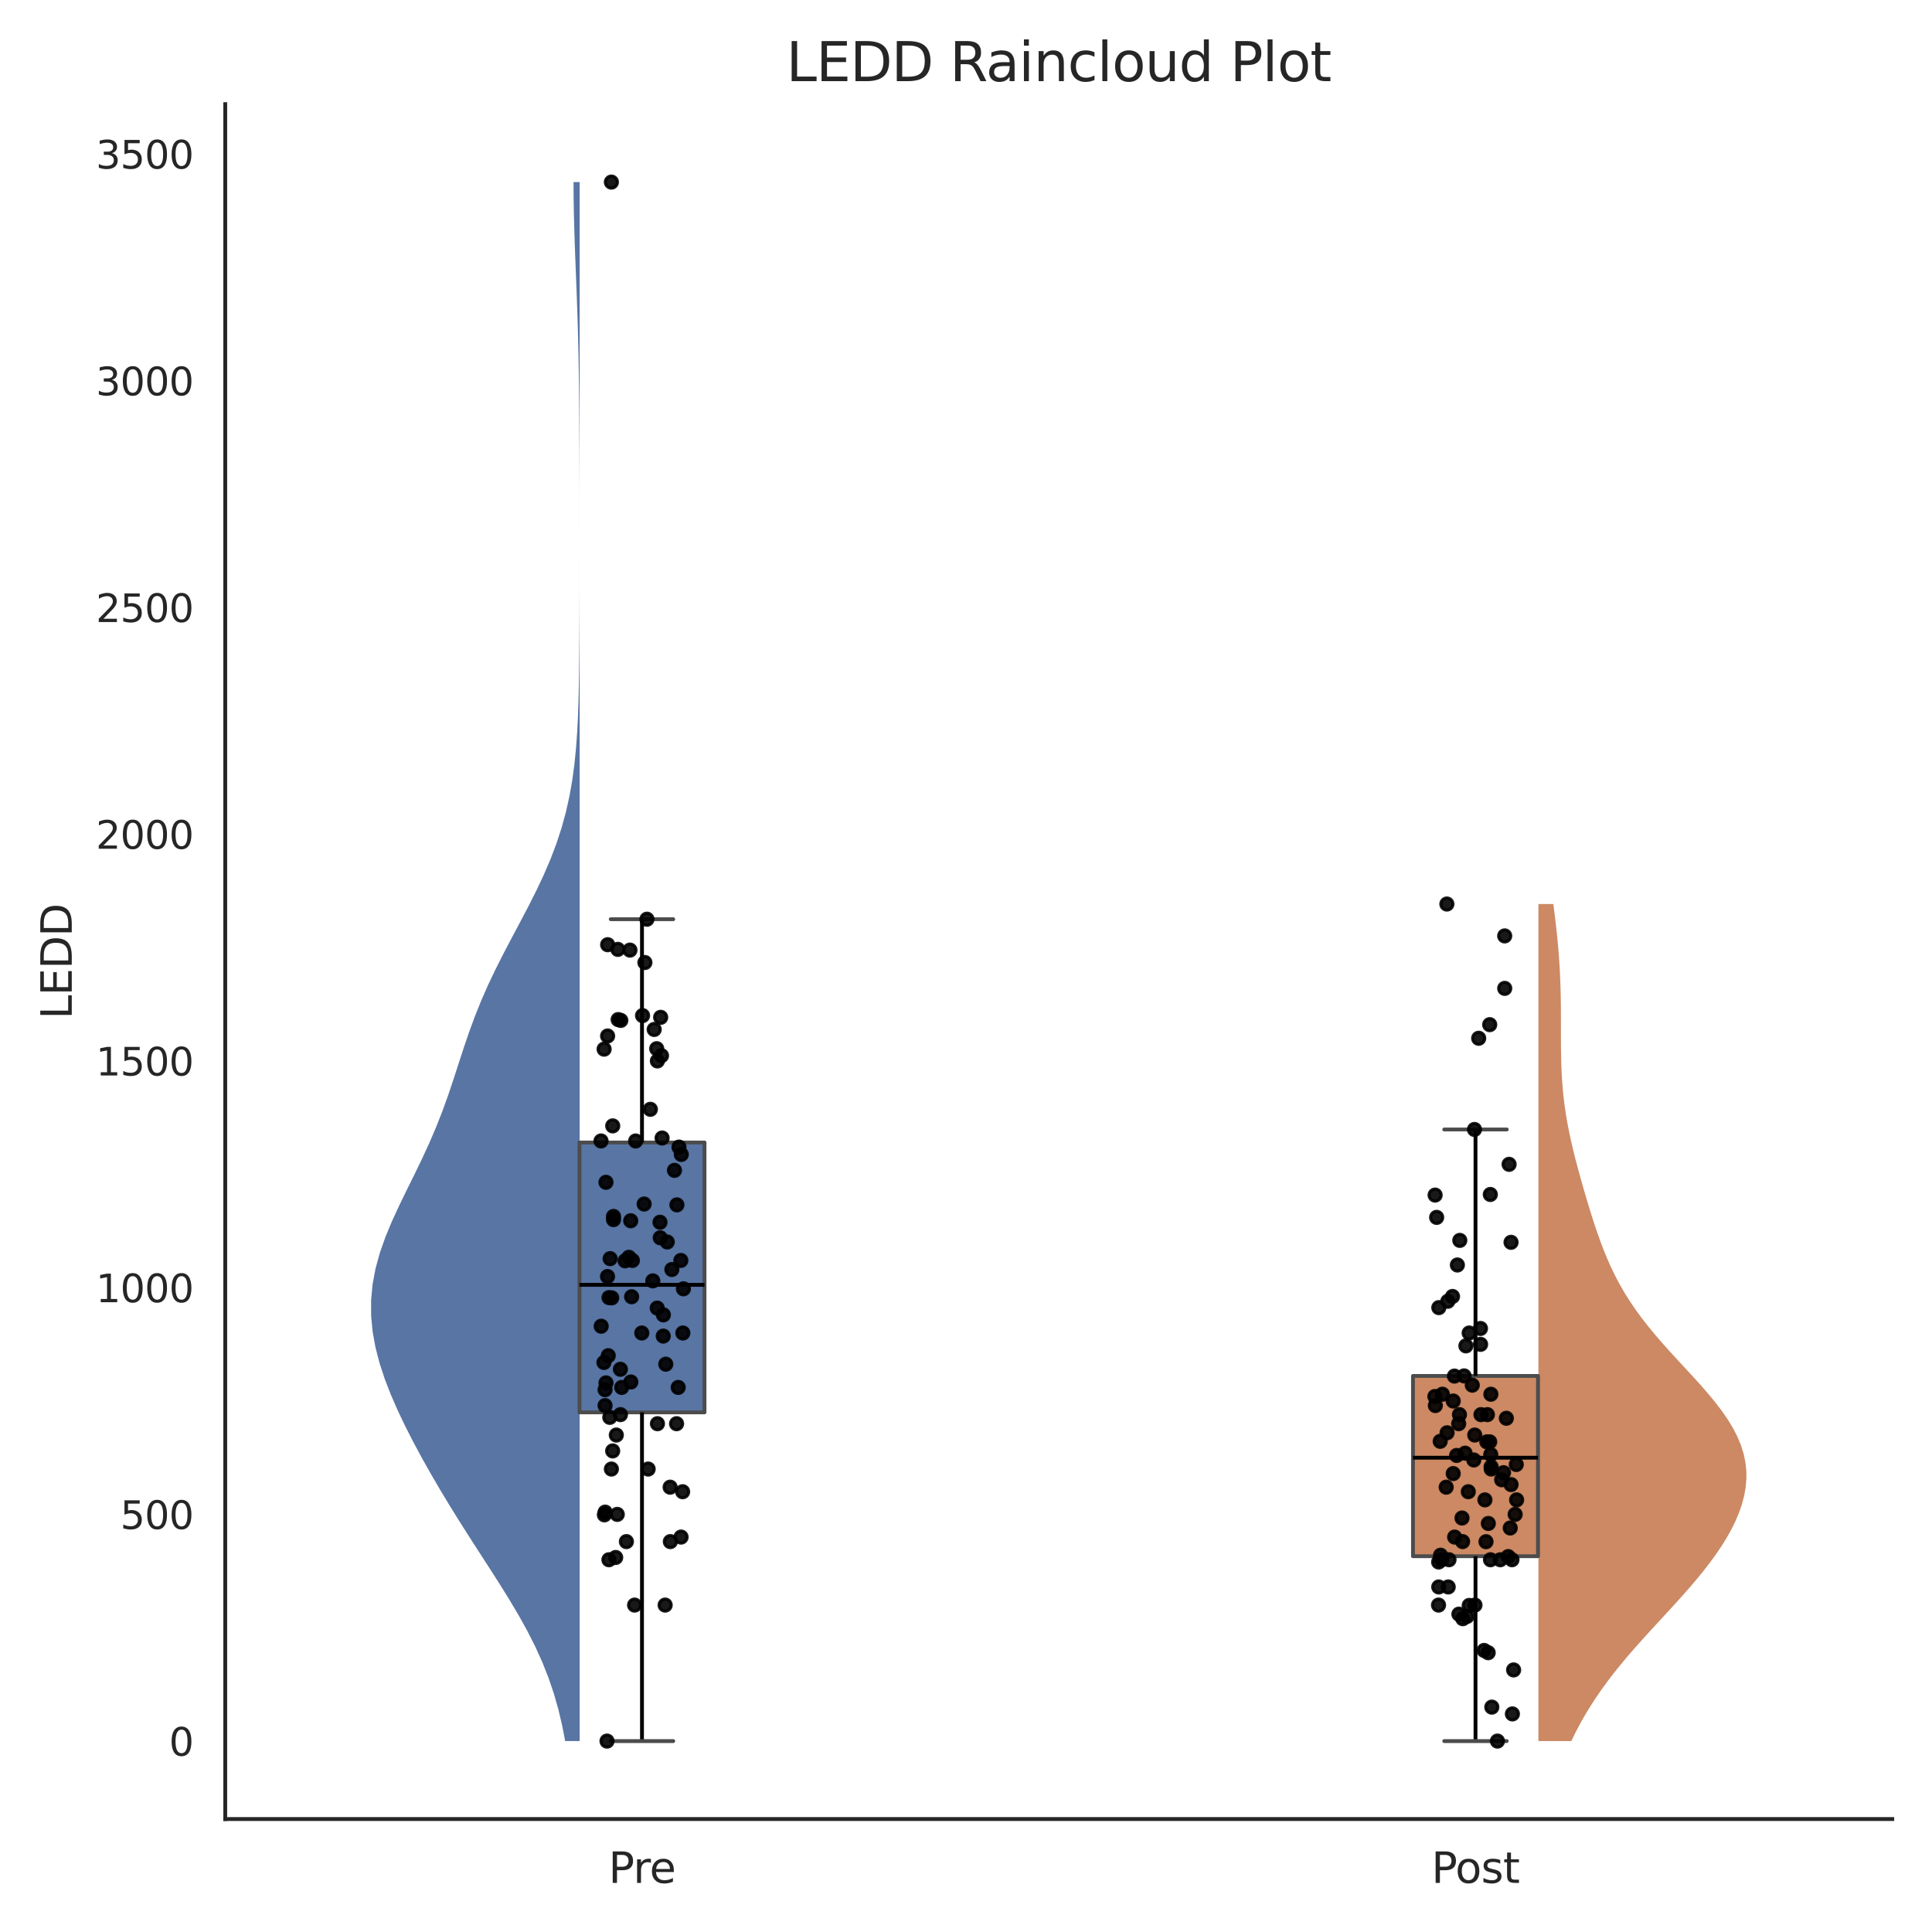 <?xml version="1.0" encoding="utf-8" standalone="no"?>
<!DOCTYPE svg PUBLIC "-//W3C//DTD SVG 1.1//EN"
  "http://www.w3.org/Graphics/SVG/1.1/DTD/svg11.dtd">
<svg xmlns:xlink="http://www.w3.org/1999/xlink" width="504pt" height="504pt" viewBox="0 0 504 504" xmlns="http://www.w3.org/2000/svg" version="1.1">
 <defs>
  <style type="text/css">*{stroke-linejoin: round; stroke-linecap: butt}</style>
 </defs>
 <g id="figure_1">
  <g id="patch_1">
   <path d="M 0 504 
L 504 504 
L 504 0 
L 0 0 
z
" style="fill: #ffffff"/>
  </g>
  <g id="axes_1">
   <g id="patch_2">
    <path d="M 58.758 474.532 
L 493.632 474.532 
L 493.632 27.168 
L 58.758 27.168 
z
" style="fill: #ffffff"/>
   </g>
   <g id="matplotlib.axis_1">
    <g id="xtick_1">
     <g id="text_1">
      <!-- Pre -->
      <g style="fill: #262626" transform="translate(158.735 491.19) scale(0.11 -0.11)">
       <defs>
        <path id="DejaVuSans-50" d="M 1259 4147 
L 1259 2394 
L 2053 2394 
Q 2494 2394 2734 2622 
Q 2975 2850 2975 3272 
Q 2975 3691 2734 3919 
Q 2494 4147 2053 4147 
L 1259 4147 
z
M 628 4666 
L 2053 4666 
Q 2838 4666 3239 4311 
Q 3641 3956 3641 3272 
Q 3641 2581 3239 2228 
Q 2838 1875 2053 1875 
L 1259 1875 
L 1259 0 
L 628 0 
L 628 4666 
z
" transform="scale(0.016)"/>
        <path id="DejaVuSans-72" d="M 2631 2963 
Q 2534 3019 2420 3045 
Q 2306 3072 2169 3072 
Q 1681 3072 1420 2755 
Q 1159 2438 1159 1844 
L 1159 0 
L 581 0 
L 581 3500 
L 1159 3500 
L 1159 2956 
Q 1341 3275 1631 3429 
Q 1922 3584 2338 3584 
Q 2397 3584 2469 3576 
Q 2541 3569 2628 3553 
L 2631 2963 
z
" transform="scale(0.016)"/>
        <path id="DejaVuSans-65" d="M 3597 1894 
L 3597 1613 
L 953 1613 
Q 991 1019 1311 708 
Q 1631 397 2203 397 
Q 2534 397 2845 478 
Q 3156 559 3463 722 
L 3463 178 
Q 3153 47 2828 -22 
Q 2503 -91 2169 -91 
Q 1331 -91 842 396 
Q 353 884 353 1716 
Q 353 2575 817 3079 
Q 1281 3584 2069 3584 
Q 2775 3584 3186 3129 
Q 3597 2675 3597 1894 
z
M 3022 2063 
Q 3016 2534 2758 2815 
Q 2500 3097 2075 3097 
Q 1594 3097 1305 2825 
Q 1016 2553 972 2059 
L 3022 2063 
z
" transform="scale(0.016)"/>
       </defs>
       <use xlink:href="#DejaVuSans-50"/>
       <use xlink:href="#DejaVuSans-72" transform="translate(58.553 0)"/>
       <use xlink:href="#DejaVuSans-65" transform="translate(97.416 0)"/>
      </g>
     </g>
    </g>
    <g id="xtick_2">
     <g id="text_2">
      <!-- Post -->
      <g style="fill: #262626" transform="translate(373.41 491.19) scale(0.11 -0.11)">
       <defs>
        <path id="DejaVuSans-6f" d="M 1959 3097 
Q 1497 3097 1228 2736 
Q 959 2375 959 1747 
Q 959 1119 1226 758 
Q 1494 397 1959 397 
Q 2419 397 2687 759 
Q 2956 1122 2956 1747 
Q 2956 2369 2687 2733 
Q 2419 3097 1959 3097 
z
M 1959 3584 
Q 2709 3584 3137 3096 
Q 3566 2609 3566 1747 
Q 3566 888 3137 398 
Q 2709 -91 1959 -91 
Q 1206 -91 779 398 
Q 353 888 353 1747 
Q 353 2609 779 3096 
Q 1206 3584 1959 3584 
z
" transform="scale(0.016)"/>
        <path id="DejaVuSans-73" d="M 2834 3397 
L 2834 2853 
Q 2591 2978 2328 3040 
Q 2066 3103 1784 3103 
Q 1356 3103 1142 2972 
Q 928 2841 928 2578 
Q 928 2378 1081 2264 
Q 1234 2150 1697 2047 
L 1894 2003 
Q 2506 1872 2764 1633 
Q 3022 1394 3022 966 
Q 3022 478 2636 193 
Q 2250 -91 1575 -91 
Q 1294 -91 989 -36 
Q 684 19 347 128 
L 347 722 
Q 666 556 975 473 
Q 1284 391 1588 391 
Q 1994 391 2212 530 
Q 2431 669 2431 922 
Q 2431 1156 2273 1281 
Q 2116 1406 1581 1522 
L 1381 1569 
Q 847 1681 609 1914 
Q 372 2147 372 2553 
Q 372 3047 722 3315 
Q 1072 3584 1716 3584 
Q 2034 3584 2315 3537 
Q 2597 3491 2834 3397 
z
" transform="scale(0.016)"/>
        <path id="DejaVuSans-74" d="M 1172 4494 
L 1172 3500 
L 2356 3500 
L 2356 3053 
L 1172 3053 
L 1172 1153 
Q 1172 725 1289 603 
Q 1406 481 1766 481 
L 2356 481 
L 2356 0 
L 1766 0 
Q 1100 0 847 248 
Q 594 497 594 1153 
L 594 3053 
L 172 3053 
L 172 3500 
L 594 3500 
L 594 4494 
L 1172 4494 
z
" transform="scale(0.016)"/>
       </defs>
       <use xlink:href="#DejaVuSans-50"/>
       <use xlink:href="#DejaVuSans-6f" transform="translate(56.678 0)"/>
       <use xlink:href="#DejaVuSans-73" transform="translate(117.859 0)"/>
       <use xlink:href="#DejaVuSans-74" transform="translate(169.959 0)"/>
      </g>
     </g>
    </g>
   </g>
   <g id="matplotlib.axis_2">
    <g id="ytick_1">
     <g id="text_3">
      <!-- 0 -->
      <g style="fill: #262626" transform="translate(44.096 458.006) scale(0.1 -0.1)">
       <defs>
        <path id="DejaVuSans-30" d="M 2034 4250 
Q 1547 4250 1301 3770 
Q 1056 3291 1056 2328 
Q 1056 1369 1301 889 
Q 1547 409 2034 409 
Q 2525 409 2770 889 
Q 3016 1369 3016 2328 
Q 3016 3291 2770 3770 
Q 2525 4250 2034 4250 
z
M 2034 4750 
Q 2819 4750 3233 4129 
Q 3647 3509 3647 2328 
Q 3647 1150 3233 529 
Q 2819 -91 2034 -91 
Q 1250 -91 836 529 
Q 422 1150 422 2328 
Q 422 3509 836 4129 
Q 1250 4750 2034 4750 
z
" transform="scale(0.016)"/>
       </defs>
       <use xlink:href="#DejaVuSans-30"/>
      </g>
     </g>
    </g>
    <g id="ytick_2">
     <g id="text_4">
      <!-- 500 -->
      <g style="fill: #262626" transform="translate(31.37 398.858) scale(0.1 -0.1)">
       <defs>
        <path id="DejaVuSans-35" d="M 691 4666 
L 3169 4666 
L 3169 4134 
L 1269 4134 
L 1269 2991 
Q 1406 3038 1543 3061 
Q 1681 3084 1819 3084 
Q 2600 3084 3056 2656 
Q 3513 2228 3513 1497 
Q 3513 744 3044 326 
Q 2575 -91 1722 -91 
Q 1428 -91 1123 -41 
Q 819 9 494 109 
L 494 744 
Q 775 591 1075 516 
Q 1375 441 1709 441 
Q 2250 441 2565 725 
Q 2881 1009 2881 1497 
Q 2881 1984 2565 2268 
Q 2250 2553 1709 2553 
Q 1456 2553 1204 2497 
Q 953 2441 691 2322 
L 691 4666 
z
" transform="scale(0.016)"/>
       </defs>
       <use xlink:href="#DejaVuSans-35"/>
       <use xlink:href="#DejaVuSans-30" transform="translate(63.623 0)"/>
       <use xlink:href="#DejaVuSans-30" transform="translate(127.246 0)"/>
      </g>
     </g>
    </g>
    <g id="ytick_3">
     <g id="text_5">
      <!-- 1000 -->
      <g style="fill: #262626" transform="translate(25.008 339.711) scale(0.1 -0.1)">
       <defs>
        <path id="DejaVuSans-31" d="M 794 531 
L 1825 531 
L 1825 4091 
L 703 3866 
L 703 4441 
L 1819 4666 
L 2450 4666 
L 2450 531 
L 3481 531 
L 3481 0 
L 794 0 
L 794 531 
z
" transform="scale(0.016)"/>
       </defs>
       <use xlink:href="#DejaVuSans-31"/>
       <use xlink:href="#DejaVuSans-30" transform="translate(63.623 0)"/>
       <use xlink:href="#DejaVuSans-30" transform="translate(127.246 0)"/>
       <use xlink:href="#DejaVuSans-30" transform="translate(190.869 0)"/>
      </g>
     </g>
    </g>
    <g id="ytick_4">
     <g id="text_6">
      <!-- 1500 -->
      <g style="fill: #262626" transform="translate(25.008 280.564) scale(0.1 -0.1)">
       <use xlink:href="#DejaVuSans-31"/>
       <use xlink:href="#DejaVuSans-35" transform="translate(63.623 0)"/>
       <use xlink:href="#DejaVuSans-30" transform="translate(127.246 0)"/>
       <use xlink:href="#DejaVuSans-30" transform="translate(190.869 0)"/>
      </g>
     </g>
    </g>
    <g id="ytick_5">
     <g id="text_7">
      <!-- 2000 -->
      <g style="fill: #262626" transform="translate(25.008 221.416) scale(0.1 -0.1)">
       <defs>
        <path id="DejaVuSans-32" d="M 1228 531 
L 3431 531 
L 3431 0 
L 469 0 
L 469 531 
Q 828 903 1448 1529 
Q 2069 2156 2228 2338 
Q 2531 2678 2651 2914 
Q 2772 3150 2772 3378 
Q 2772 3750 2511 3984 
Q 2250 4219 1831 4219 
Q 1534 4219 1204 4116 
Q 875 4013 500 3803 
L 500 4441 
Q 881 4594 1212 4672 
Q 1544 4750 1819 4750 
Q 2544 4750 2975 4387 
Q 3406 4025 3406 3419 
Q 3406 3131 3298 2873 
Q 3191 2616 2906 2266 
Q 2828 2175 2409 1742 
Q 1991 1309 1228 531 
z
" transform="scale(0.016)"/>
       </defs>
       <use xlink:href="#DejaVuSans-32"/>
       <use xlink:href="#DejaVuSans-30" transform="translate(63.623 0)"/>
       <use xlink:href="#DejaVuSans-30" transform="translate(127.246 0)"/>
       <use xlink:href="#DejaVuSans-30" transform="translate(190.869 0)"/>
      </g>
     </g>
    </g>
    <g id="ytick_6">
     <g id="text_8">
      <!-- 2500 -->
      <g style="fill: #262626" transform="translate(25.008 162.269) scale(0.1 -0.1)">
       <use xlink:href="#DejaVuSans-32"/>
       <use xlink:href="#DejaVuSans-35" transform="translate(63.623 0)"/>
       <use xlink:href="#DejaVuSans-30" transform="translate(127.246 0)"/>
       <use xlink:href="#DejaVuSans-30" transform="translate(190.869 0)"/>
      </g>
     </g>
    </g>
    <g id="ytick_7">
     <g id="text_9">
      <!-- 3000 -->
      <g style="fill: #262626" transform="translate(25.008 103.121) scale(0.1 -0.1)">
       <defs>
        <path id="DejaVuSans-33" d="M 2597 2516 
Q 3050 2419 3304 2112 
Q 3559 1806 3559 1356 
Q 3559 666 3084 287 
Q 2609 -91 1734 -91 
Q 1441 -91 1130 -33 
Q 819 25 488 141 
L 488 750 
Q 750 597 1062 519 
Q 1375 441 1716 441 
Q 2309 441 2620 675 
Q 2931 909 2931 1356 
Q 2931 1769 2642 2001 
Q 2353 2234 1838 2234 
L 1294 2234 
L 1294 2753 
L 1863 2753 
Q 2328 2753 2575 2939 
Q 2822 3125 2822 3475 
Q 2822 3834 2567 4026 
Q 2313 4219 1838 4219 
Q 1578 4219 1281 4162 
Q 984 4106 628 3988 
L 628 4550 
Q 988 4650 1302 4700 
Q 1616 4750 1894 4750 
Q 2613 4750 3031 4423 
Q 3450 4097 3450 3541 
Q 3450 3153 3228 2886 
Q 3006 2619 2597 2516 
z
" transform="scale(0.016)"/>
       </defs>
       <use xlink:href="#DejaVuSans-33"/>
       <use xlink:href="#DejaVuSans-30" transform="translate(63.623 0)"/>
       <use xlink:href="#DejaVuSans-30" transform="translate(127.246 0)"/>
       <use xlink:href="#DejaVuSans-30" transform="translate(190.869 0)"/>
      </g>
     </g>
    </g>
    <g id="ytick_8">
     <g id="text_10">
      <!-- 3500 -->
      <g style="fill: #262626" transform="translate(25.008 43.974) scale(0.1 -0.1)">
       <use xlink:href="#DejaVuSans-33"/>
       <use xlink:href="#DejaVuSans-35" transform="translate(63.623 0)"/>
       <use xlink:href="#DejaVuSans-30" transform="translate(127.246 0)"/>
       <use xlink:href="#DejaVuSans-30" transform="translate(190.869 0)"/>
      </g>
     </g>
    </g>
    <g id="text_11">
     <!-- LEDD -->
     <g style="fill: #262626" transform="translate(18.72 265.86) rotate(-90) scale(0.11 -0.11)">
      <defs>
       <path id="DejaVuSans-4c" d="M 628 4666 
L 1259 4666 
L 1259 531 
L 3531 531 
L 3531 0 
L 628 0 
L 628 4666 
z
" transform="scale(0.016)"/>
       <path id="DejaVuSans-45" d="M 628 4666 
L 3578 4666 
L 3578 4134 
L 1259 4134 
L 1259 2753 
L 3481 2753 
L 3481 2222 
L 1259 2222 
L 1259 531 
L 3634 531 
L 3634 0 
L 628 0 
L 628 4666 
z
" transform="scale(0.016)"/>
       <path id="DejaVuSans-44" d="M 1259 4147 
L 1259 519 
L 2022 519 
Q 2988 519 3436 956 
Q 3884 1394 3884 2338 
Q 3884 3275 3436 3711 
Q 2988 4147 2022 4147 
L 1259 4147 
z
M 628 4666 
L 1925 4666 
Q 3281 4666 3915 4102 
Q 4550 3538 4550 2338 
Q 4550 1131 3912 565 
Q 3275 0 1925 0 
L 628 0 
L 628 4666 
z
" transform="scale(0.016)"/>
      </defs>
      <use xlink:href="#DejaVuSans-4c"/>
      <use xlink:href="#DejaVuSans-45" transform="translate(55.713 0)"/>
      <use xlink:href="#DejaVuSans-44" transform="translate(118.896 0)"/>
      <use xlink:href="#DejaVuSans-44" transform="translate(195.898 0)"/>
     </g>
    </g>
   </g>
   <g id="FillBetweenPolyCollection_1">
    <defs>
     <path id="m45beecd69c" d="M 151.213 -49.803 
L 147.439 -49.803 
L 146.641 -53.911 
L 145.673 -58.019 
L 144.505 -62.127 
L 143.116 -66.235 
L 141.492 -70.343 
L 139.633 -74.451 
L 137.551 -78.559 
L 135.271 -82.667 
L 132.831 -86.775 
L 130.273 -90.883 
L 127.645 -94.991 
L 124.99 -99.099 
L 122.345 -103.207 
L 119.738 -107.315 
L 117.191 -111.423 
L 114.716 -115.531 
L 112.321 -119.639 
L 110.013 -123.747 
L 107.803 -127.855 
L 105.707 -131.963 
L 103.748 -136.071 
L 101.955 -140.179 
L 100.364 -144.287 
L 99.015 -148.395 
L 97.95 -152.503 
L 97.206 -156.611 
L 96.818 -160.719 
L 96.809 -164.827 
L 97.191 -168.935 
L 97.956 -173.043 
L 99.083 -177.152 
L 100.527 -181.26 
L 102.23 -185.368 
L 104.121 -189.476 
L 106.12 -193.584 
L 108.149 -197.692 
L 110.137 -201.8 
L 112.028 -205.908 
L 113.787 -210.016 
L 115.403 -214.124 
L 116.886 -218.232 
L 118.271 -222.34 
L 119.604 -226.448 
L 120.942 -230.556 
L 122.341 -234.664 
L 123.848 -238.772 
L 125.495 -242.88 
L 127.298 -246.988 
L 129.249 -251.096 
L 131.324 -255.204 
L 133.48 -259.312 
L 135.666 -263.42 
L 137.824 -267.528 
L 139.898 -271.636 
L 141.837 -275.744 
L 143.601 -279.852 
L 145.162 -283.96 
L 146.506 -288.068 
L 147.632 -292.176 
L 148.548 -296.284 
L 149.273 -300.392 
L 149.831 -304.5 
L 150.248 -308.608 
L 150.551 -312.716 
L 150.765 -316.824 
L 150.912 -320.932 
L 151.01 -325.04 
L 151.073 -329.148 
L 151.112 -333.257 
L 151.137 -337.365 
L 151.151 -341.473 
L 151.159 -345.581 
L 151.164 -349.689 
L 151.166 -353.797 
L 151.167 -357.905 
L 151.168 -362.013 
L 151.167 -366.121 
L 151.166 -370.229 
L 151.165 -374.337 
L 151.162 -378.445 
L 151.157 -382.553 
L 151.148 -386.661 
L 151.135 -390.769 
L 151.115 -394.877 
L 151.086 -398.985 
L 151.045 -403.093 
L 150.989 -407.201 
L 150.916 -411.309 
L 150.822 -415.417 
L 150.708 -419.525 
L 150.574 -423.633 
L 150.424 -427.741 
L 150.264 -431.849 
L 150.102 -435.957 
L 149.948 -440.065 
L 149.813 -444.173 
L 149.708 -448.281 
L 149.641 -452.389 
L 149.618 -456.497 
L 151.213 -456.497 
L 151.213 -456.497 
L 151.213 -452.389 
L 151.213 -448.281 
L 151.213 -444.173 
L 151.213 -440.065 
L 151.213 -435.957 
L 151.213 -431.849 
L 151.213 -427.741 
L 151.213 -423.633 
L 151.213 -419.525 
L 151.213 -415.417 
L 151.213 -411.309 
L 151.213 -407.201 
L 151.213 -403.093 
L 151.213 -398.985 
L 151.213 -394.877 
L 151.202 -390.769 
L 151.189 -386.661 
L 151.181 -382.553 
L 151.176 -378.445 
L 151.173 -374.337 
L 151.171 -370.229 
L 151.17 -366.121 
L 151.17 -362.013 
L 151.17 -357.905 
L 151.171 -353.797 
L 151.174 -349.689 
L 151.178 -345.581 
L 151.187 -341.473 
L 151.201 -337.365 
L 151.213 -333.257 
L 151.213 -329.148 
L 151.213 -325.04 
L 151.213 -320.932 
L 151.213 -316.824 
L 151.213 -312.716 
L 151.213 -308.608 
L 151.213 -304.5 
L 151.213 -300.392 
L 151.213 -296.284 
L 151.213 -292.176 
L 151.213 -288.068 
L 151.213 -283.96 
L 151.213 -279.852 
L 151.213 -275.744 
L 151.213 -271.636 
L 151.213 -267.528 
L 151.213 -263.42 
L 151.213 -259.312 
L 151.213 -255.204 
L 151.213 -251.096 
L 151.213 -246.988 
L 151.213 -242.88 
L 151.213 -238.772 
L 151.213 -234.664 
L 151.213 -230.556 
L 151.213 -226.448 
L 151.213 -222.34 
L 151.213 -218.232 
L 151.213 -214.124 
L 151.213 -210.016 
L 151.213 -205.908 
L 151.213 -201.8 
L 151.213 -197.692 
L 151.213 -193.584 
L 151.213 -189.476 
L 151.213 -185.368 
L 151.213 -181.26 
L 151.213 -177.152 
L 151.213 -173.043 
L 151.213 -168.935 
L 151.213 -164.827 
L 151.213 -160.719 
L 151.213 -156.611 
L 151.213 -152.503 
L 151.213 -148.395 
L 151.213 -144.287 
L 151.213 -140.179 
L 151.213 -136.071 
L 151.213 -131.963 
L 151.213 -127.855 
L 151.213 -123.747 
L 151.213 -119.639 
L 151.213 -115.531 
L 151.213 -111.423 
L 151.213 -107.315 
L 151.213 -103.207 
L 151.213 -99.099 
L 151.213 -94.991 
L 151.213 -90.883 
L 151.213 -86.775 
L 151.213 -82.667 
L 151.213 -78.559 
L 151.213 -74.451 
L 151.213 -70.343 
L 151.213 -66.235 
L 151.213 -62.127 
L 151.213 -58.019 
L 151.213 -53.911 
L 151.213 -49.803 
z
"/>
    </defs>
    <g clip-path="url(#pba44819909)">
     <use xlink:href="#m45beecd69c" x="0" y="504" style="fill: #5875a4"/>
    </g>
   </g>
   <g id="FillBetweenPolyCollection_2">
    <defs>
     <path id="mfeba9af682" d="M 409.91 -49.803 
L 401.327 -49.803 
L 401.327 -52.008 
L 401.327 -54.214 
L 401.327 -56.42 
L 401.327 -58.625 
L 401.327 -60.831 
L 401.327 -63.037 
L 401.327 -65.243 
L 401.327 -67.448 
L 401.327 -69.654 
L 401.327 -71.86 
L 401.327 -74.065 
L 401.327 -76.271 
L 401.327 -78.477 
L 401.327 -80.682 
L 401.327 -82.888 
L 401.327 -85.094 
L 401.327 -87.299 
L 401.327 -89.505 
L 401.327 -91.711 
L 401.327 -93.916 
L 401.327 -96.122 
L 401.327 -98.328 
L 401.327 -100.534 
L 401.327 -102.739 
L 401.327 -104.945 
L 401.327 -107.151 
L 401.327 -109.356 
L 401.327 -111.562 
L 401.327 -113.768 
L 401.327 -115.973 
L 401.327 -118.179 
L 401.327 -120.385 
L 401.327 -122.59 
L 401.327 -124.796 
L 401.327 -127.002 
L 401.327 -129.207 
L 401.327 -131.413 
L 401.327 -133.619 
L 401.327 -135.825 
L 401.327 -138.03 
L 401.327 -140.236 
L 401.327 -142.442 
L 401.327 -144.647 
L 401.327 -146.853 
L 401.327 -149.059 
L 401.327 -151.264 
L 401.327 -153.47 
L 401.327 -155.676 
L 401.327 -157.881 
L 401.327 -160.087 
L 401.327 -162.293 
L 401.327 -164.498 
L 401.327 -166.704 
L 401.327 -168.91 
L 401.327 -171.116 
L 401.327 -173.321 
L 401.327 -175.527 
L 401.327 -177.733 
L 401.327 -179.938 
L 401.327 -182.144 
L 401.327 -184.35 
L 401.327 -186.555 
L 401.327 -188.761 
L 401.327 -190.967 
L 401.327 -193.172 
L 401.327 -195.378 
L 401.327 -197.584 
L 401.327 -199.789 
L 401.327 -201.995 
L 401.327 -204.201 
L 401.327 -206.407 
L 401.327 -208.612 
L 401.327 -210.818 
L 401.327 -213.024 
L 401.327 -215.229 
L 401.327 -217.435 
L 401.327 -219.641 
L 401.327 -221.846 
L 401.327 -224.052 
L 401.327 -226.258 
L 401.327 -228.463 
L 401.327 -230.669 
L 401.327 -232.875 
L 401.327 -235.08 
L 401.327 -237.286 
L 401.327 -239.492 
L 401.327 -241.698 
L 401.327 -243.903 
L 401.327 -246.109 
L 401.327 -248.315 
L 401.327 -250.52 
L 401.327 -252.726 
L 401.327 -254.932 
L 401.327 -257.137 
L 401.327 -259.343 
L 401.327 -261.549 
L 401.327 -263.754 
L 401.327 -265.96 
L 401.327 -268.166 
L 405.217 -268.166 
L 405.217 -268.166 
L 405.502 -265.96 
L 405.772 -263.754 
L 406.024 -261.549 
L 406.255 -259.343 
L 406.462 -257.137 
L 406.644 -254.932 
L 406.798 -252.726 
L 406.925 -250.52 
L 407.026 -248.315 
L 407.1 -246.109 
L 407.151 -243.903 
L 407.182 -241.698 
L 407.197 -239.492 
L 407.201 -237.286 
L 407.2 -235.08 
L 407.202 -232.875 
L 407.215 -230.669 
L 407.246 -228.463 
L 407.304 -226.258 
L 407.395 -224.052 
L 407.526 -221.846 
L 407.704 -219.641 
L 407.931 -217.435 
L 408.21 -215.229 
L 408.541 -213.024 
L 408.924 -210.818 
L 409.354 -208.612 
L 409.829 -206.407 
L 410.343 -204.201 
L 410.89 -201.995 
L 411.466 -199.789 
L 412.064 -197.584 
L 412.682 -195.378 
L 413.316 -193.172 
L 413.966 -190.967 
L 414.633 -188.761 
L 415.321 -186.555 
L 416.035 -184.35 
L 416.783 -182.144 
L 417.574 -179.938 
L 418.417 -177.733 
L 419.326 -175.527 
L 420.31 -173.321 
L 421.382 -171.116 
L 422.551 -168.91 
L 423.826 -166.704 
L 425.213 -164.498 
L 426.715 -162.293 
L 428.331 -160.087 
L 430.056 -157.881 
L 431.88 -155.676 
L 433.791 -153.47 
L 435.769 -151.264 
L 437.792 -149.059 
L 439.833 -146.853 
L 441.864 -144.647 
L 443.853 -142.442 
L 445.769 -140.236 
L 447.58 -138.03 
L 449.257 -135.825 
L 450.774 -133.619 
L 452.107 -131.413 
L 453.239 -129.207 
L 454.155 -127.002 
L 454.849 -124.796 
L 455.317 -122.59 
L 455.559 -120.385 
L 455.581 -118.179 
L 455.39 -115.973 
L 454.996 -113.768 
L 454.411 -111.562 
L 453.645 -109.356 
L 452.71 -107.151 
L 451.617 -104.945 
L 450.378 -102.739 
L 449.001 -100.534 
L 447.499 -98.328 
L 445.881 -96.122 
L 444.16 -93.916 
L 442.348 -91.711 
L 440.459 -89.505 
L 438.507 -87.299 
L 436.511 -85.094 
L 434.486 -82.888 
L 432.451 -80.682 
L 430.422 -78.477 
L 428.418 -76.271 
L 426.454 -74.065 
L 424.544 -71.86 
L 422.699 -69.654 
L 420.93 -67.448 
L 419.243 -65.243 
L 417.643 -63.037 
L 416.133 -60.831 
L 414.714 -58.625 
L 413.384 -56.42 
L 412.141 -54.214 
L 410.984 -52.008 
L 409.91 -49.803 
z
"/>
    </defs>
    <g clip-path="url(#pba44819909)">
     <use xlink:href="#mfeba9af682" x="0" y="504" style="fill: #cc8963"/>
    </g>
   </g>
   <g id="patch_3">
    <path d="M 151.169 368.443 
L 183.784 368.443 
L 183.784 298.047 
L 151.169 298.047 
L 151.169 368.443 
z
" clip-path="url(#pba44819909)" style="fill: #5875a4; stroke: #4c4c4c; stroke-linejoin: miter"/>
   </g>
   <g id="line2d_1">
    <path d="M 167.476 368.443 
L 167.476 454.197 
" clip-path="url(#pba44819909)" style="fill: none; stroke: #000000"/>
   </g>
   <g id="line2d_2">
    <path d="M 167.476 298.047 
L 167.476 239.797 
" clip-path="url(#pba44819909)" style="fill: none; stroke: #000000"/>
   </g>
   <g id="line2d_3">
    <path d="M 159.323 454.197 
L 175.63 454.197 
" clip-path="url(#pba44819909)" style="fill: none; stroke: #4c4c4c; stroke-linecap: round"/>
   </g>
   <g id="line2d_4">
    <path d="M 159.323 239.797 
L 175.63 239.797 
" clip-path="url(#pba44819909)" style="fill: none; stroke: #4c4c4c; stroke-linecap: round"/>
   </g>
   <g id="line2d_5"/>
   <g id="patch_4">
    <path d="M 368.606 405.972 
L 401.221 405.972 
L 401.221 358.944 
L 368.606 358.944 
L 368.606 405.972 
z
" clip-path="url(#pba44819909)" style="fill: #cc8963; stroke: #4c4c4c; stroke-linejoin: miter"/>
   </g>
   <g id="line2d_6">
    <path d="M 384.913 405.972 
L 384.913 454.197 
" clip-path="url(#pba44819909)" style="fill: none; stroke: #000000"/>
   </g>
   <g id="line2d_7">
    <path d="M 384.913 358.944 
L 384.913 294.645 
" clip-path="url(#pba44819909)" style="fill: none; stroke: #000000"/>
   </g>
   <g id="line2d_8">
    <path d="M 376.76 454.197 
L 393.067 454.197 
" clip-path="url(#pba44819909)" style="fill: none; stroke: #4c4c4c; stroke-linecap: round"/>
   </g>
   <g id="line2d_9">
    <path d="M 376.76 294.645 
L 393.067 294.645 
" clip-path="url(#pba44819909)" style="fill: none; stroke: #4c4c4c; stroke-linecap: round"/>
   </g>
   <g id="line2d_10"/>
   <g id="PathCollection_1">
    <defs>
     <path id="m6ebb73674c" d="M 0 1.581 
C 0.419 1.581 0.822 1.415 1.118 1.118 
C 1.415 0.822 1.581 0.419 1.581 0 
C 1.581 -0.419 1.415 -0.822 1.118 -1.118 
C 0.822 -1.415 0.419 -1.581 0 -1.581 
C -0.419 -1.581 -0.822 -1.415 -1.118 -1.118 
C -1.415 -0.822 -1.581 -0.419 -1.581 0 
C -1.581 0.419 -1.415 0.822 -1.118 1.118 
C -0.822 1.415 -0.419 1.581 0 1.581 
z
" style="stroke: #000000; stroke-opacity: 0.9; stroke-width: 0.8"/>
    </defs>
    <g clip-path="url(#pba44819909)">
     <use xlink:href="#m6ebb73674c" x="170.659" y="268.555" style="fill-opacity: 0.9; stroke: #000000; stroke-opacity: 0.9; stroke-width: 0.8"/>
     <use xlink:href="#m6ebb73674c" x="161.952" y="266.195" style="fill-opacity: 0.9; stroke: #000000; stroke-opacity: 0.9; stroke-width: 0.8"/>
     <use xlink:href="#m6ebb73674c" x="175.948" y="305.309" style="fill-opacity: 0.9; stroke: #000000; stroke-opacity: 0.9; stroke-width: 0.8"/>
     <use xlink:href="#m6ebb73674c" x="160.047" y="317.328" style="fill-opacity: 0.9; stroke: #000000; stroke-opacity: 0.9; stroke-width: 0.8"/>
     <use xlink:href="#m6ebb73674c" x="157.672" y="395.178" style="fill-opacity: 0.9; stroke: #000000; stroke-opacity: 0.9; stroke-width: 0.8"/>
     <use xlink:href="#m6ebb73674c" x="164.538" y="318.463" style="fill-opacity: 0.9; stroke: #000000; stroke-opacity: 0.9; stroke-width: 0.8"/>
     <use xlink:href="#m6ebb73674c" x="165.821" y="297.649" style="fill-opacity: 0.9; stroke: #000000; stroke-opacity: 0.9; stroke-width: 0.8"/>
     <use xlink:href="#m6ebb73674c" x="172.237" y="322.899" style="fill-opacity: 0.9; stroke: #000000; stroke-opacity: 0.9; stroke-width: 0.8"/>
     <use xlink:href="#m6ebb73674c" x="173.022" y="348.546" style="fill-opacity: 0.9; stroke: #000000; stroke-opacity: 0.9; stroke-width: 0.8"/>
     <use xlink:href="#m6ebb73674c" x="158.485" y="333.002" style="fill-opacity: 0.9; stroke: #000000; stroke-opacity: 0.9; stroke-width: 0.8"/>
     <use xlink:href="#m6ebb73674c" x="159.588" y="338.567" style="fill-opacity: 0.9; stroke: #000000; stroke-opacity: 0.9; stroke-width: 0.8"/>
     <use xlink:href="#m6ebb73674c" x="173.684" y="355.874" style="fill-opacity: 0.9; stroke: #000000; stroke-opacity: 0.9; stroke-width: 0.8"/>
     <use xlink:href="#m6ebb73674c" x="173.055" y="343.009" style="fill-opacity: 0.9; stroke: #000000; stroke-opacity: 0.9; stroke-width: 0.8"/>
     <use xlink:href="#m6ebb73674c" x="178.285" y="336.208" style="fill-opacity: 0.9; stroke: #000000; stroke-opacity: 0.9; stroke-width: 0.8"/>
     <use xlink:href="#m6ebb73674c" x="171.449" y="341.235" style="fill-opacity: 0.9; stroke: #000000; stroke-opacity: 0.9; stroke-width: 0.8"/>
     <use xlink:href="#m6ebb73674c" x="169.658" y="289.386" style="fill-opacity: 0.9; stroke: #000000; stroke-opacity: 0.9; stroke-width: 0.8"/>
     <use xlink:href="#m6ebb73674c" x="158.865" y="338.508" style="fill-opacity: 0.9; stroke: #000000; stroke-opacity: 0.9; stroke-width: 0.8"/>
     <use xlink:href="#m6ebb73674c" x="176.497" y="371.4" style="fill-opacity: 0.9; stroke: #000000; stroke-opacity: 0.9; stroke-width: 0.8"/>
     <use xlink:href="#m6ebb73674c" x="163.071" y="328.909" style="fill-opacity: 0.9; stroke: #000000; stroke-opacity: 0.9; stroke-width: 0.8"/>
     <use xlink:href="#m6ebb73674c" x="172.564" y="275.394" style="fill-opacity: 0.9; stroke: #000000; stroke-opacity: 0.9; stroke-width: 0.8"/>
     <use xlink:href="#m6ebb73674c" x="157.594" y="273.689" style="fill-opacity: 0.9; stroke: #000000; stroke-opacity: 0.9; stroke-width: 0.8"/>
     <use xlink:href="#m6ebb73674c" x="168.235" y="251.094" style="fill-opacity: 0.9; stroke: #000000; stroke-opacity: 0.9; stroke-width: 0.8"/>
     <use xlink:href="#m6ebb73674c" x="167.421" y="347.741" style="fill-opacity: 0.9; stroke: #000000; stroke-opacity: 0.9; stroke-width: 0.8"/>
     <use xlink:href="#m6ebb73674c" x="177.125" y="299.24" style="fill-opacity: 0.9; stroke: #000000; stroke-opacity: 0.9; stroke-width: 0.8"/>
     <use xlink:href="#m6ebb73674c" x="164.773" y="338.278" style="fill-opacity: 0.9; stroke: #000000; stroke-opacity: 0.9; stroke-width: 0.8"/>
     <use xlink:href="#m6ebb73674c" x="161.842" y="357.205" style="fill-opacity: 0.9; stroke: #000000; stroke-opacity: 0.9; stroke-width: 0.8"/>
     <use xlink:href="#m6ebb73674c" x="168.036" y="314.098" style="fill-opacity: 0.9; stroke: #000000; stroke-opacity: 0.9; stroke-width: 0.8"/>
     <use xlink:href="#m6ebb73674c" x="161.861" y="369.034" style="fill-opacity: 0.9; stroke: #000000; stroke-opacity: 0.9; stroke-width: 0.8"/>
     <use xlink:href="#m6ebb73674c" x="176.923" y="361.937" style="fill-opacity: 0.9; stroke: #000000; stroke-opacity: 0.9; stroke-width: 0.8"/>
     <use xlink:href="#m6ebb73674c" x="168.769" y="239.797" style="fill-opacity: 0.9; stroke: #000000; stroke-opacity: 0.9; stroke-width: 0.8"/>
     <use xlink:href="#m6ebb73674c" x="158.852" y="406.889" style="fill-opacity: 0.9; stroke: #000000; stroke-opacity: 0.9; stroke-width: 0.8"/>
     <use xlink:href="#m6ebb73674c" x="164.568" y="360.517" style="fill-opacity: 0.9; stroke: #000000; stroke-opacity: 0.9; stroke-width: 0.8"/>
     <use xlink:href="#m6ebb73674c" x="157.865" y="394.468" style="fill-opacity: 0.9; stroke: #000000; stroke-opacity: 0.9; stroke-width: 0.8"/>
     <use xlink:href="#m6ebb73674c" x="158.521" y="246.445" style="fill-opacity: 0.9; stroke: #000000; stroke-opacity: 0.9; stroke-width: 0.8"/>
     <use xlink:href="#m6ebb73674c" x="161.024" y="395.059" style="fill-opacity: 0.9; stroke: #000000; stroke-opacity: 0.9; stroke-width: 0.8"/>
     <use xlink:href="#m6ebb73674c" x="160.778" y="374.358" style="fill-opacity: 0.9; stroke: #000000; stroke-opacity: 0.9; stroke-width: 0.8"/>
     <use xlink:href="#m6ebb73674c" x="158.353" y="454.197" style="fill-opacity: 0.9; stroke: #000000; stroke-opacity: 0.9; stroke-width: 0.8"/>
     <use xlink:href="#m6ebb73674c" x="159.076" y="369.744" style="fill-opacity: 0.9; stroke: #000000; stroke-opacity: 0.9; stroke-width: 0.8"/>
     <use xlink:href="#m6ebb73674c" x="156.788" y="297.643" style="fill-opacity: 0.9; stroke: #000000; stroke-opacity: 0.9; stroke-width: 0.8"/>
     <use xlink:href="#m6ebb73674c" x="164.334" y="247.853" style="fill-opacity: 0.9; stroke: #000000; stroke-opacity: 0.9; stroke-width: 0.8"/>
     <use xlink:href="#m6ebb73674c" x="161.183" y="247.664" style="fill-opacity: 0.9; stroke: #000000; stroke-opacity: 0.9; stroke-width: 0.8"/>
     <use xlink:href="#m6ebb73674c" x="178.137" y="347.741" style="fill-opacity: 0.9; stroke: #000000; stroke-opacity: 0.9; stroke-width: 0.8"/>
     <use xlink:href="#m6ebb73674c" x="156.832" y="345.967" style="fill-opacity: 0.9; stroke: #000000; stroke-opacity: 0.9; stroke-width: 0.8"/>
     <use xlink:href="#m6ebb73674c" x="158.507" y="270.258" style="fill-opacity: 0.9; stroke: #000000; stroke-opacity: 0.9; stroke-width: 0.8"/>
     <use xlink:href="#m6ebb73674c" x="174.875" y="402.157" style="fill-opacity: 0.9; stroke: #000000; stroke-opacity: 0.9; stroke-width: 0.8"/>
     <use xlink:href="#m6ebb73674c" x="158.676" y="353.656" style="fill-opacity: 0.9; stroke: #000000; stroke-opacity: 0.9; stroke-width: 0.8"/>
     <use xlink:href="#m6ebb73674c" x="159.829" y="378.498" style="fill-opacity: 0.9; stroke: #000000; stroke-opacity: 0.9; stroke-width: 0.8"/>
     <use xlink:href="#m6ebb73674c" x="169.083" y="383.23" style="fill-opacity: 0.9; stroke: #000000; stroke-opacity: 0.9; stroke-width: 0.8"/>
     <use xlink:href="#m6ebb73674c" x="171.316" y="273.57" style="fill-opacity: 0.9; stroke: #000000; stroke-opacity: 0.9; stroke-width: 0.8"/>
     <use xlink:href="#m6ebb73674c" x="158.085" y="360.754" style="fill-opacity: 0.9; stroke: #000000; stroke-opacity: 0.9; stroke-width: 0.8"/>
     <use xlink:href="#m6ebb73674c" x="161.255" y="265.976" style="fill-opacity: 0.9; stroke: #000000; stroke-opacity: 0.9; stroke-width: 0.8"/>
     <use xlink:href="#m6ebb73674c" x="163.41" y="402.157" style="fill-opacity: 0.9; stroke: #000000; stroke-opacity: 0.9; stroke-width: 0.8"/>
     <use xlink:href="#m6ebb73674c" x="157.55" y="355.43" style="fill-opacity: 0.9; stroke: #000000; stroke-opacity: 0.9; stroke-width: 0.8"/>
     <use xlink:href="#m6ebb73674c" x="157.844" y="362.528" style="fill-opacity: 0.9; stroke: #000000; stroke-opacity: 0.9; stroke-width: 0.8"/>
     <use xlink:href="#m6ebb73674c" x="160.048" y="318.168" style="fill-opacity: 0.9; stroke: #000000; stroke-opacity: 0.9; stroke-width: 0.8"/>
     <use xlink:href="#m6ebb73674c" x="174.065" y="323.997" style="fill-opacity: 0.9; stroke: #000000; stroke-opacity: 0.9; stroke-width: 0.8"/>
     <use xlink:href="#m6ebb73674c" x="167.622" y="264.935" style="fill-opacity: 0.9; stroke: #000000; stroke-opacity: 0.9; stroke-width: 0.8"/>
     <use xlink:href="#m6ebb73674c" x="178.077" y="389.145" style="fill-opacity: 0.9; stroke: #000000; stroke-opacity: 0.9; stroke-width: 0.8"/>
     <use xlink:href="#m6ebb73674c" x="158.079" y="308.426" style="fill-opacity: 0.9; stroke: #000000; stroke-opacity: 0.9; stroke-width: 0.8"/>
     <use xlink:href="#m6ebb73674c" x="172.347" y="265.39" style="fill-opacity: 0.9; stroke: #000000; stroke-opacity: 0.9; stroke-width: 0.8"/>
     <use xlink:href="#m6ebb73674c" x="173.517" y="418.718" style="fill-opacity: 0.9; stroke: #000000; stroke-opacity: 0.9; stroke-width: 0.8"/>
     <use xlink:href="#m6ebb73674c" x="159.493" y="383.23" style="fill-opacity: 0.9; stroke: #000000; stroke-opacity: 0.9; stroke-width: 0.8"/>
     <use xlink:href="#m6ebb73674c" x="162.184" y="361.937" style="fill-opacity: 0.9; stroke: #000000; stroke-opacity: 0.9; stroke-width: 0.8"/>
     <use xlink:href="#m6ebb73674c" x="177.664" y="400.974" style="fill-opacity: 0.9; stroke: #000000; stroke-opacity: 0.9; stroke-width: 0.8"/>
     <use xlink:href="#m6ebb73674c" x="159.166" y="328.341" style="fill-opacity: 0.9; stroke: #000000; stroke-opacity: 0.9; stroke-width: 0.8"/>
     <use xlink:href="#m6ebb73674c" x="171.509" y="371.4" style="fill-opacity: 0.9; stroke: #000000; stroke-opacity: 0.9; stroke-width: 0.8"/>
     <use xlink:href="#m6ebb73674c" x="165.547" y="418.718" style="fill-opacity: 0.9; stroke: #000000; stroke-opacity: 0.9; stroke-width: 0.8"/>
     <use xlink:href="#m6ebb73674c" x="157.84" y="366.668" style="fill-opacity: 0.9; stroke: #000000; stroke-opacity: 0.9; stroke-width: 0.8"/>
     <use xlink:href="#m6ebb73674c" x="177.725" y="301.157" style="fill-opacity: 0.9; stroke: #000000; stroke-opacity: 0.9; stroke-width: 0.8"/>
     <use xlink:href="#m6ebb73674c" x="174.819" y="387.962" style="fill-opacity: 0.9; stroke: #000000; stroke-opacity: 0.9; stroke-width: 0.8"/>
     <use xlink:href="#m6ebb73674c" x="177.611" y="328.814" style="fill-opacity: 0.9; stroke: #000000; stroke-opacity: 0.9; stroke-width: 0.8"/>
     <use xlink:href="#m6ebb73674c" x="164.052" y="327.986" style="fill-opacity: 0.9; stroke: #000000; stroke-opacity: 0.9; stroke-width: 0.8"/>
     <use xlink:href="#m6ebb73674c" x="172.722" y="296.874" style="fill-opacity: 0.9; stroke: #000000; stroke-opacity: 0.9; stroke-width: 0.8"/>
     <use xlink:href="#m6ebb73674c" x="159.84" y="293.71" style="fill-opacity: 0.9; stroke: #000000; stroke-opacity: 0.9; stroke-width: 0.8"/>
     <use xlink:href="#m6ebb73674c" x="176.582" y="314.313" style="fill-opacity: 0.9; stroke: #000000; stroke-opacity: 0.9; stroke-width: 0.8"/>
     <use xlink:href="#m6ebb73674c" x="172.171" y="318.848" style="fill-opacity: 0.9; stroke: #000000; stroke-opacity: 0.9; stroke-width: 0.8"/>
     <use xlink:href="#m6ebb73674c" x="171.493" y="276.764" style="fill-opacity: 0.9; stroke: #000000; stroke-opacity: 0.9; stroke-width: 0.8"/>
     <use xlink:href="#m6ebb73674c" x="159.492" y="47.503" style="fill-opacity: 0.9; stroke: #000000; stroke-opacity: 0.9; stroke-width: 0.8"/>
     <use xlink:href="#m6ebb73674c" x="160.611" y="406.297" style="fill-opacity: 0.9; stroke: #000000; stroke-opacity: 0.9; stroke-width: 0.8"/>
     <use xlink:href="#m6ebb73674c" x="170.297" y="334.137" style="fill-opacity: 0.9; stroke: #000000; stroke-opacity: 0.9; stroke-width: 0.8"/>
     <use xlink:href="#m6ebb73674c" x="175.267" y="331.18" style="fill-opacity: 0.9; stroke: #000000; stroke-opacity: 0.9; stroke-width: 0.8"/>
     <use xlink:href="#m6ebb73674c" x="164.976" y="328.814" style="fill-opacity: 0.9; stroke: #000000; stroke-opacity: 0.9; stroke-width: 0.8"/>
    </g>
   </g>
   <g id="PathCollection_2">
    <g clip-path="url(#pba44819909)">
     <use xlink:href="#m6ebb73674c" x="383.277" y="418.807" style="fill-opacity: 0.9; stroke: #000000; stroke-opacity: 0.9; stroke-width: 0.8"/>
     <use xlink:href="#m6ebb73674c" x="393.677" y="303.736" style="fill-opacity: 0.9; stroke: #000000; stroke-opacity: 0.9; stroke-width: 0.8"/>
     <use xlink:href="#m6ebb73674c" x="394.191" y="387.281" style="fill-opacity: 0.9; stroke: #000000; stroke-opacity: 0.9; stroke-width: 0.8"/>
     <use xlink:href="#m6ebb73674c" x="379.418" y="358.979" style="fill-opacity: 0.9; stroke: #000000; stroke-opacity: 0.9; stroke-width: 0.8"/>
     <use xlink:href="#m6ebb73674c" x="385.745" y="270.855" style="fill-opacity: 0.9; stroke: #000000; stroke-opacity: 0.9; stroke-width: 0.8"/>
     <use xlink:href="#m6ebb73674c" x="384.075" y="361.345" style="fill-opacity: 0.9; stroke: #000000; stroke-opacity: 0.9; stroke-width: 0.8"/>
     <use xlink:href="#m6ebb73674c" x="378.916" y="338.211" style="fill-opacity: 0.9; stroke: #000000; stroke-opacity: 0.9; stroke-width: 0.8"/>
     <use xlink:href="#m6ebb73674c" x="394.185" y="324.082" style="fill-opacity: 0.9; stroke: #000000; stroke-opacity: 0.9; stroke-width: 0.8"/>
     <use xlink:href="#m6ebb73674c" x="384.648" y="294.645" style="fill-opacity: 0.9; stroke: #000000; stroke-opacity: 0.9; stroke-width: 0.8"/>
     <use xlink:href="#m6ebb73674c" x="388.895" y="379.444" style="fill-opacity: 0.9; stroke: #000000; stroke-opacity: 0.9; stroke-width: 0.8"/>
     <use xlink:href="#m6ebb73674c" x="391.736" y="386.02" style="fill-opacity: 0.9; stroke: #000000; stroke-opacity: 0.9; stroke-width: 0.8"/>
     <use xlink:href="#m6ebb73674c" x="395.641" y="391.274" style="fill-opacity: 0.9; stroke: #000000; stroke-opacity: 0.9; stroke-width: 0.8"/>
     <use xlink:href="#m6ebb73674c" x="380.58" y="421.084" style="fill-opacity: 0.9; stroke: #000000; stroke-opacity: 0.9; stroke-width: 0.8"/>
     <use xlink:href="#m6ebb73674c" x="377.446" y="235.834" style="fill-opacity: 0.9; stroke: #000000; stroke-opacity: 0.9; stroke-width: 0.8"/>
     <use xlink:href="#m6ebb73674c" x="377.998" y="406.889" style="fill-opacity: 0.9; stroke: #000000; stroke-opacity: 0.9; stroke-width: 0.8"/>
     <use xlink:href="#m6ebb73674c" x="379.099" y="384.413" style="fill-opacity: 0.9; stroke: #000000; stroke-opacity: 0.9; stroke-width: 0.8"/>
     <use xlink:href="#m6ebb73674c" x="388.925" y="363.711" style="fill-opacity: 0.9; stroke: #000000; stroke-opacity: 0.9; stroke-width: 0.8"/>
     <use xlink:href="#m6ebb73674c" x="379.472" y="400.974" style="fill-opacity: 0.9; stroke: #000000; stroke-opacity: 0.9; stroke-width: 0.8"/>
     <use xlink:href="#m6ebb73674c" x="387.159" y="430.548" style="fill-opacity: 0.9; stroke: #000000; stroke-opacity: 0.9; stroke-width: 0.8"/>
     <use xlink:href="#m6ebb73674c" x="374.378" y="311.762" style="fill-opacity: 0.9; stroke: #000000; stroke-opacity: 0.9; stroke-width: 0.8"/>
     <use xlink:href="#m6ebb73674c" x="374.442" y="366.668" style="fill-opacity: 0.9; stroke: #000000; stroke-opacity: 0.9; stroke-width: 0.8"/>
     <use xlink:href="#m6ebb73674c" x="375.349" y="341.117" style="fill-opacity: 0.9; stroke: #000000; stroke-opacity: 0.9; stroke-width: 0.8"/>
     <use xlink:href="#m6ebb73674c" x="380.525" y="371.4" style="fill-opacity: 0.9; stroke: #000000; stroke-opacity: 0.9; stroke-width: 0.8"/>
     <use xlink:href="#m6ebb73674c" x="376.281" y="363.711" style="fill-opacity: 0.9; stroke: #000000; stroke-opacity: 0.9; stroke-width: 0.8"/>
     <use xlink:href="#m6ebb73674c" x="384.476" y="380.864" style="fill-opacity: 0.9; stroke: #000000; stroke-opacity: 0.9; stroke-width: 0.8"/>
     <use xlink:href="#m6ebb73674c" x="377.498" y="373.766" style="fill-opacity: 0.9; stroke: #000000; stroke-opacity: 0.9; stroke-width: 0.8"/>
     <use xlink:href="#m6ebb73674c" x="374.777" y="317.576" style="fill-opacity: 0.9; stroke: #000000; stroke-opacity: 0.9; stroke-width: 0.8"/>
     <use xlink:href="#m6ebb73674c" x="387.371" y="391.274" style="fill-opacity: 0.9; stroke: #000000; stroke-opacity: 0.9; stroke-width: 0.8"/>
     <use xlink:href="#m6ebb73674c" x="394.541" y="447.109" style="fill-opacity: 0.9; stroke: #000000; stroke-opacity: 0.9; stroke-width: 0.8"/>
     <use xlink:href="#m6ebb73674c" x="380.185" y="329.997" style="fill-opacity: 0.9; stroke: #000000; stroke-opacity: 0.9; stroke-width: 0.8"/>
     <use xlink:href="#m6ebb73674c" x="380.729" y="369.034" style="fill-opacity: 0.9; stroke: #000000; stroke-opacity: 0.9; stroke-width: 0.8"/>
     <use xlink:href="#m6ebb73674c" x="374.319" y="364.303" style="fill-opacity: 0.9; stroke: #000000; stroke-opacity: 0.9; stroke-width: 0.8"/>
     <use xlink:href="#m6ebb73674c" x="388.986" y="382.638" style="fill-opacity: 0.9; stroke: #000000; stroke-opacity: 0.9; stroke-width: 0.8"/>
     <use xlink:href="#m6ebb73674c" x="380.819" y="323.58" style="fill-opacity: 0.9; stroke: #000000; stroke-opacity: 0.9; stroke-width: 0.8"/>
     <use xlink:href="#m6ebb73674c" x="375.799" y="405.706" style="fill-opacity: 0.9; stroke: #000000; stroke-opacity: 0.9; stroke-width: 0.8"/>
     <use xlink:href="#m6ebb73674c" x="375.299" y="407.48" style="fill-opacity: 0.9; stroke: #000000; stroke-opacity: 0.9; stroke-width: 0.8"/>
     <use xlink:href="#m6ebb73674c" x="390.64" y="454.197" style="fill-opacity: 0.9; stroke: #000000; stroke-opacity: 0.9; stroke-width: 0.8"/>
     <use xlink:href="#m6ebb73674c" x="393.442" y="406.061" style="fill-opacity: 0.9; stroke: #000000; stroke-opacity: 0.9; stroke-width: 0.8"/>
     <use xlink:href="#m6ebb73674c" x="392.228" y="384.176" style="fill-opacity: 0.9; stroke: #000000; stroke-opacity: 0.9; stroke-width: 0.8"/>
     <use xlink:href="#m6ebb73674c" x="388.778" y="311.602" style="fill-opacity: 0.9; stroke: #000000; stroke-opacity: 0.9; stroke-width: 0.8"/>
     <use xlink:href="#m6ebb73674c" x="379.103" y="365.486" style="fill-opacity: 0.9; stroke: #000000; stroke-opacity: 0.9; stroke-width: 0.8"/>
     <use xlink:href="#m6ebb73674c" x="388.619" y="267.301" style="fill-opacity: 0.9; stroke: #000000; stroke-opacity: 0.9; stroke-width: 0.8"/>
     <use xlink:href="#m6ebb73674c" x="377.691" y="339.461" style="fill-opacity: 0.9; stroke: #000000; stroke-opacity: 0.9; stroke-width: 0.8"/>
     <use xlink:href="#m6ebb73674c" x="386.24" y="350.699" style="fill-opacity: 0.9; stroke: #000000; stroke-opacity: 0.9; stroke-width: 0.8"/>
     <use xlink:href="#m6ebb73674c" x="393.974" y="398.608" style="fill-opacity: 0.9; stroke: #000000; stroke-opacity: 0.9; stroke-width: 0.8"/>
     <use xlink:href="#m6ebb73674c" x="376.098" y="406.889" style="fill-opacity: 0.9; stroke: #000000; stroke-opacity: 0.9; stroke-width: 0.8"/>
     <use xlink:href="#m6ebb73674c" x="391.375" y="406.889" style="fill-opacity: 0.9; stroke: #000000; stroke-opacity: 0.9; stroke-width: 0.8"/>
     <use xlink:href="#m6ebb73674c" x="377.793" y="413.986" style="fill-opacity: 0.9; stroke: #000000; stroke-opacity: 0.9; stroke-width: 0.8"/>
     <use xlink:href="#m6ebb73674c" x="381.94" y="358.932" style="fill-opacity: 0.9; stroke: #000000; stroke-opacity: 0.9; stroke-width: 0.8"/>
     <use xlink:href="#m6ebb73674c" x="375.329" y="413.986" style="fill-opacity: 0.9; stroke: #000000; stroke-opacity: 0.9; stroke-width: 0.8"/>
     <use xlink:href="#m6ebb73674c" x="377.268" y="387.962" style="fill-opacity: 0.9; stroke: #000000; stroke-opacity: 0.9; stroke-width: 0.8"/>
     <use xlink:href="#m6ebb73674c" x="381.601" y="422.267" style="fill-opacity: 0.9; stroke: #000000; stroke-opacity: 0.9; stroke-width: 0.8"/>
     <use xlink:href="#m6ebb73674c" x="384.714" y="374.358" style="fill-opacity: 0.9; stroke: #000000; stroke-opacity: 0.9; stroke-width: 0.8"/>
     <use xlink:href="#m6ebb73674c" x="395.255" y="395.059" style="fill-opacity: 0.9; stroke: #000000; stroke-opacity: 0.9; stroke-width: 0.8"/>
     <use xlink:href="#m6ebb73674c" x="386.344" y="369.034" style="fill-opacity: 0.9; stroke: #000000; stroke-opacity: 0.9; stroke-width: 0.8"/>
     <use xlink:href="#m6ebb73674c" x="375.705" y="375.995" style="fill-opacity: 0.9; stroke: #000000; stroke-opacity: 0.9; stroke-width: 0.8"/>
     <use xlink:href="#m6ebb73674c" x="382.201" y="379.089" style="fill-opacity: 0.9; stroke: #000000; stroke-opacity: 0.9; stroke-width: 0.8"/>
     <use xlink:href="#m6ebb73674c" x="395.547" y="382.047" style="fill-opacity: 0.9; stroke: #000000; stroke-opacity: 0.9; stroke-width: 0.8"/>
     <use xlink:href="#m6ebb73674c" x="388.219" y="431.139" style="fill-opacity: 0.9; stroke: #000000; stroke-opacity: 0.9; stroke-width: 0.8"/>
     <use xlink:href="#m6ebb73674c" x="392.961" y="369.981" style="fill-opacity: 0.9; stroke: #000000; stroke-opacity: 0.9; stroke-width: 0.8"/>
     <use xlink:href="#m6ebb73674c" x="388.825" y="406.889" style="fill-opacity: 0.9; stroke: #000000; stroke-opacity: 0.9; stroke-width: 0.8"/>
     <use xlink:href="#m6ebb73674c" x="389.019" y="383.23" style="fill-opacity: 0.9; stroke: #000000; stroke-opacity: 0.9; stroke-width: 0.8"/>
     <use xlink:href="#m6ebb73674c" x="394.427" y="406.889" style="fill-opacity: 0.9; stroke: #000000; stroke-opacity: 0.9; stroke-width: 0.8"/>
     <use xlink:href="#m6ebb73674c" x="383.03" y="389.145" style="fill-opacity: 0.9; stroke: #000000; stroke-opacity: 0.9; stroke-width: 0.8"/>
     <use xlink:href="#m6ebb73674c" x="382.702" y="421.676" style="fill-opacity: 0.9; stroke: #000000; stroke-opacity: 0.9; stroke-width: 0.8"/>
     <use xlink:href="#m6ebb73674c" x="384.772" y="418.718" style="fill-opacity: 0.9; stroke: #000000; stroke-opacity: 0.9; stroke-width: 0.8"/>
     <use xlink:href="#m6ebb73674c" x="375.269" y="418.718" style="fill-opacity: 0.9; stroke: #000000; stroke-opacity: 0.9; stroke-width: 0.8"/>
     <use xlink:href="#m6ebb73674c" x="388.021" y="369.034" style="fill-opacity: 0.9; stroke: #000000; stroke-opacity: 0.9; stroke-width: 0.8"/>
     <use xlink:href="#m6ebb73674c" x="382.409" y="351.095" style="fill-opacity: 0.9; stroke: #000000; stroke-opacity: 0.9; stroke-width: 0.8"/>
     <use xlink:href="#m6ebb73674c" x="389.169" y="445.335" style="fill-opacity: 0.9; stroke: #000000; stroke-opacity: 0.9; stroke-width: 0.8"/>
     <use xlink:href="#m6ebb73674c" x="381.548" y="402.157" style="fill-opacity: 0.9; stroke: #000000; stroke-opacity: 0.9; stroke-width: 0.8"/>
     <use xlink:href="#m6ebb73674c" x="383.264" y="347.741" style="fill-opacity: 0.9; stroke: #000000; stroke-opacity: 0.9; stroke-width: 0.8"/>
     <use xlink:href="#m6ebb73674c" x="387.654" y="402.181" style="fill-opacity: 0.9; stroke: #000000; stroke-opacity: 0.9; stroke-width: 0.8"/>
     <use xlink:href="#m6ebb73674c" x="381.392" y="396.006" style="fill-opacity: 0.9; stroke: #000000; stroke-opacity: 0.9; stroke-width: 0.8"/>
     <use xlink:href="#m6ebb73674c" x="388.624" y="376.132" style="fill-opacity: 0.9; stroke: #000000; stroke-opacity: 0.9; stroke-width: 0.8"/>
     <use xlink:href="#m6ebb73674c" x="386.208" y="346.558" style="fill-opacity: 0.9; stroke: #000000; stroke-opacity: 0.9; stroke-width: 0.8"/>
     <use xlink:href="#m6ebb73674c" x="392.536" y="257.837" style="fill-opacity: 0.9; stroke: #000000; stroke-opacity: 0.9; stroke-width: 0.8"/>
     <use xlink:href="#m6ebb73674c" x="392.53" y="244.15" style="fill-opacity: 0.9; stroke: #000000; stroke-opacity: 0.9; stroke-width: 0.8"/>
     <use xlink:href="#m6ebb73674c" x="394.853" y="435.634" style="fill-opacity: 0.9; stroke: #000000; stroke-opacity: 0.9; stroke-width: 0.8"/>
     <use xlink:href="#m6ebb73674c" x="387.865" y="376.132" style="fill-opacity: 0.9; stroke: #000000; stroke-opacity: 0.9; stroke-width: 0.8"/>
     <use xlink:href="#m6ebb73674c" x="379.99" y="379.681" style="fill-opacity: 0.9; stroke: #000000; stroke-opacity: 0.9; stroke-width: 0.8"/>
     <use xlink:href="#m6ebb73674c" x="388.26" y="397.425" style="fill-opacity: 0.9; stroke: #000000; stroke-opacity: 0.9; stroke-width: 0.8"/>
    </g>
   </g>
   <g id="line2d_11">
    <path d="M 151.169 335.172 
L 183.784 335.172 
" clip-path="url(#pba44819909)" style="fill: none; stroke: #000000"/>
   </g>
   <g id="line2d_12">
    <path d="M 368.606 380.272 
L 401.221 380.272 
" clip-path="url(#pba44819909)" style="fill: none; stroke: #000000"/>
   </g>
   <g id="patch_5">
    <path d="M 58.758 474.532 
L 58.758 27.168 
" style="fill: none; stroke: #262626; stroke-linejoin: miter; stroke-linecap: square"/>
   </g>
   <g id="patch_6">
    <path d="M 58.758 474.532 
L 493.632 474.532 
" style="fill: none; stroke: #262626; stroke-linejoin: miter; stroke-linecap: square"/>
   </g>
   <g id="text_12">
    <!-- LEDD Raincloud Plot -->
    <g style="fill: #262626" transform="translate(205.115 21.168) scale(0.14 -0.14)">
     <defs>
      <path id="DejaVuSans-20" transform="scale(0.016)"/>
      <path id="DejaVuSans-52" d="M 2841 2188 
Q 3044 2119 3236 1894 
Q 3428 1669 3622 1275 
L 4263 0 
L 3584 0 
L 2988 1197 
Q 2756 1666 2539 1819 
Q 2322 1972 1947 1972 
L 1259 1972 
L 1259 0 
L 628 0 
L 628 4666 
L 2053 4666 
Q 2853 4666 3247 4331 
Q 3641 3997 3641 3322 
Q 3641 2881 3436 2590 
Q 3231 2300 2841 2188 
z
M 1259 4147 
L 1259 2491 
L 2053 2491 
Q 2509 2491 2742 2702 
Q 2975 2913 2975 3322 
Q 2975 3731 2742 3939 
Q 2509 4147 2053 4147 
L 1259 4147 
z
" transform="scale(0.016)"/>
      <path id="DejaVuSans-61" d="M 2194 1759 
Q 1497 1759 1228 1600 
Q 959 1441 959 1056 
Q 959 750 1161 570 
Q 1363 391 1709 391 
Q 2188 391 2477 730 
Q 2766 1069 2766 1631 
L 2766 1759 
L 2194 1759 
z
M 3341 1997 
L 3341 0 
L 2766 0 
L 2766 531 
Q 2569 213 2275 61 
Q 1981 -91 1556 -91 
Q 1019 -91 701 211 
Q 384 513 384 1019 
Q 384 1609 779 1909 
Q 1175 2209 1959 2209 
L 2766 2209 
L 2766 2266 
Q 2766 2663 2505 2880 
Q 2244 3097 1772 3097 
Q 1472 3097 1187 3025 
Q 903 2953 641 2809 
L 641 3341 
Q 956 3463 1253 3523 
Q 1550 3584 1831 3584 
Q 2591 3584 2966 3190 
Q 3341 2797 3341 1997 
z
" transform="scale(0.016)"/>
      <path id="DejaVuSans-69" d="M 603 3500 
L 1178 3500 
L 1178 0 
L 603 0 
L 603 3500 
z
M 603 4863 
L 1178 4863 
L 1178 4134 
L 603 4134 
L 603 4863 
z
" transform="scale(0.016)"/>
      <path id="DejaVuSans-6e" d="M 3513 2113 
L 3513 0 
L 2938 0 
L 2938 2094 
Q 2938 2591 2744 2837 
Q 2550 3084 2163 3084 
Q 1697 3084 1428 2787 
Q 1159 2491 1159 1978 
L 1159 0 
L 581 0 
L 581 3500 
L 1159 3500 
L 1159 2956 
Q 1366 3272 1645 3428 
Q 1925 3584 2291 3584 
Q 2894 3584 3203 3211 
Q 3513 2838 3513 2113 
z
" transform="scale(0.016)"/>
      <path id="DejaVuSans-63" d="M 3122 3366 
L 3122 2828 
Q 2878 2963 2633 3030 
Q 2388 3097 2138 3097 
Q 1578 3097 1268 2742 
Q 959 2388 959 1747 
Q 959 1106 1268 751 
Q 1578 397 2138 397 
Q 2388 397 2633 464 
Q 2878 531 3122 666 
L 3122 134 
Q 2881 22 2623 -34 
Q 2366 -91 2075 -91 
Q 1284 -91 818 406 
Q 353 903 353 1747 
Q 353 2603 823 3093 
Q 1294 3584 2113 3584 
Q 2378 3584 2631 3529 
Q 2884 3475 3122 3366 
z
" transform="scale(0.016)"/>
      <path id="DejaVuSans-6c" d="M 603 4863 
L 1178 4863 
L 1178 0 
L 603 0 
L 603 4863 
z
" transform="scale(0.016)"/>
      <path id="DejaVuSans-75" d="M 544 1381 
L 544 3500 
L 1119 3500 
L 1119 1403 
Q 1119 906 1312 657 
Q 1506 409 1894 409 
Q 2359 409 2629 706 
Q 2900 1003 2900 1516 
L 2900 3500 
L 3475 3500 
L 3475 0 
L 2900 0 
L 2900 538 
Q 2691 219 2414 64 
Q 2138 -91 1772 -91 
Q 1169 -91 856 284 
Q 544 659 544 1381 
z
M 1991 3584 
L 1991 3584 
z
" transform="scale(0.016)"/>
      <path id="DejaVuSans-64" d="M 2906 2969 
L 2906 4863 
L 3481 4863 
L 3481 0 
L 2906 0 
L 2906 525 
Q 2725 213 2448 61 
Q 2172 -91 1784 -91 
Q 1150 -91 751 415 
Q 353 922 353 1747 
Q 353 2572 751 3078 
Q 1150 3584 1784 3584 
Q 2172 3584 2448 3432 
Q 2725 3281 2906 2969 
z
M 947 1747 
Q 947 1113 1208 752 
Q 1469 391 1925 391 
Q 2381 391 2643 752 
Q 2906 1113 2906 1747 
Q 2906 2381 2643 2742 
Q 2381 3103 1925 3103 
Q 1469 3103 1208 2742 
Q 947 2381 947 1747 
z
" transform="scale(0.016)"/>
     </defs>
     <use xlink:href="#DejaVuSans-4c"/>
     <use xlink:href="#DejaVuSans-45" transform="translate(55.713 0)"/>
     <use xlink:href="#DejaVuSans-44" transform="translate(118.896 0)"/>
     <use xlink:href="#DejaVuSans-44" transform="translate(195.898 0)"/>
     <use xlink:href="#DejaVuSans-20" transform="translate(272.9 0)"/>
     <use xlink:href="#DejaVuSans-52" transform="translate(304.688 0)"/>
     <use xlink:href="#DejaVuSans-61" transform="translate(371.92 0)"/>
     <use xlink:href="#DejaVuSans-69" transform="translate(433.199 0)"/>
     <use xlink:href="#DejaVuSans-6e" transform="translate(460.982 0)"/>
     <use xlink:href="#DejaVuSans-63" transform="translate(524.361 0)"/>
     <use xlink:href="#DejaVuSans-6c" transform="translate(579.342 0)"/>
     <use xlink:href="#DejaVuSans-6f" transform="translate(607.125 0)"/>
     <use xlink:href="#DejaVuSans-75" transform="translate(668.307 0)"/>
     <use xlink:href="#DejaVuSans-64" transform="translate(731.686 0)"/>
     <use xlink:href="#DejaVuSans-20" transform="translate(795.162 0)"/>
     <use xlink:href="#DejaVuSans-50" transform="translate(826.949 0)"/>
     <use xlink:href="#DejaVuSans-6c" transform="translate(887.252 0)"/>
     <use xlink:href="#DejaVuSans-6f" transform="translate(915.035 0)"/>
     <use xlink:href="#DejaVuSans-74" transform="translate(976.217 0)"/>
    </g>
   </g>
  </g>
 </g>
 <defs>
  <clipPath id="pba44819909">
   <rect x="58.758" y="27.168" width="434.874" height="447.364"/>
  </clipPath>
 </defs>
</svg>

